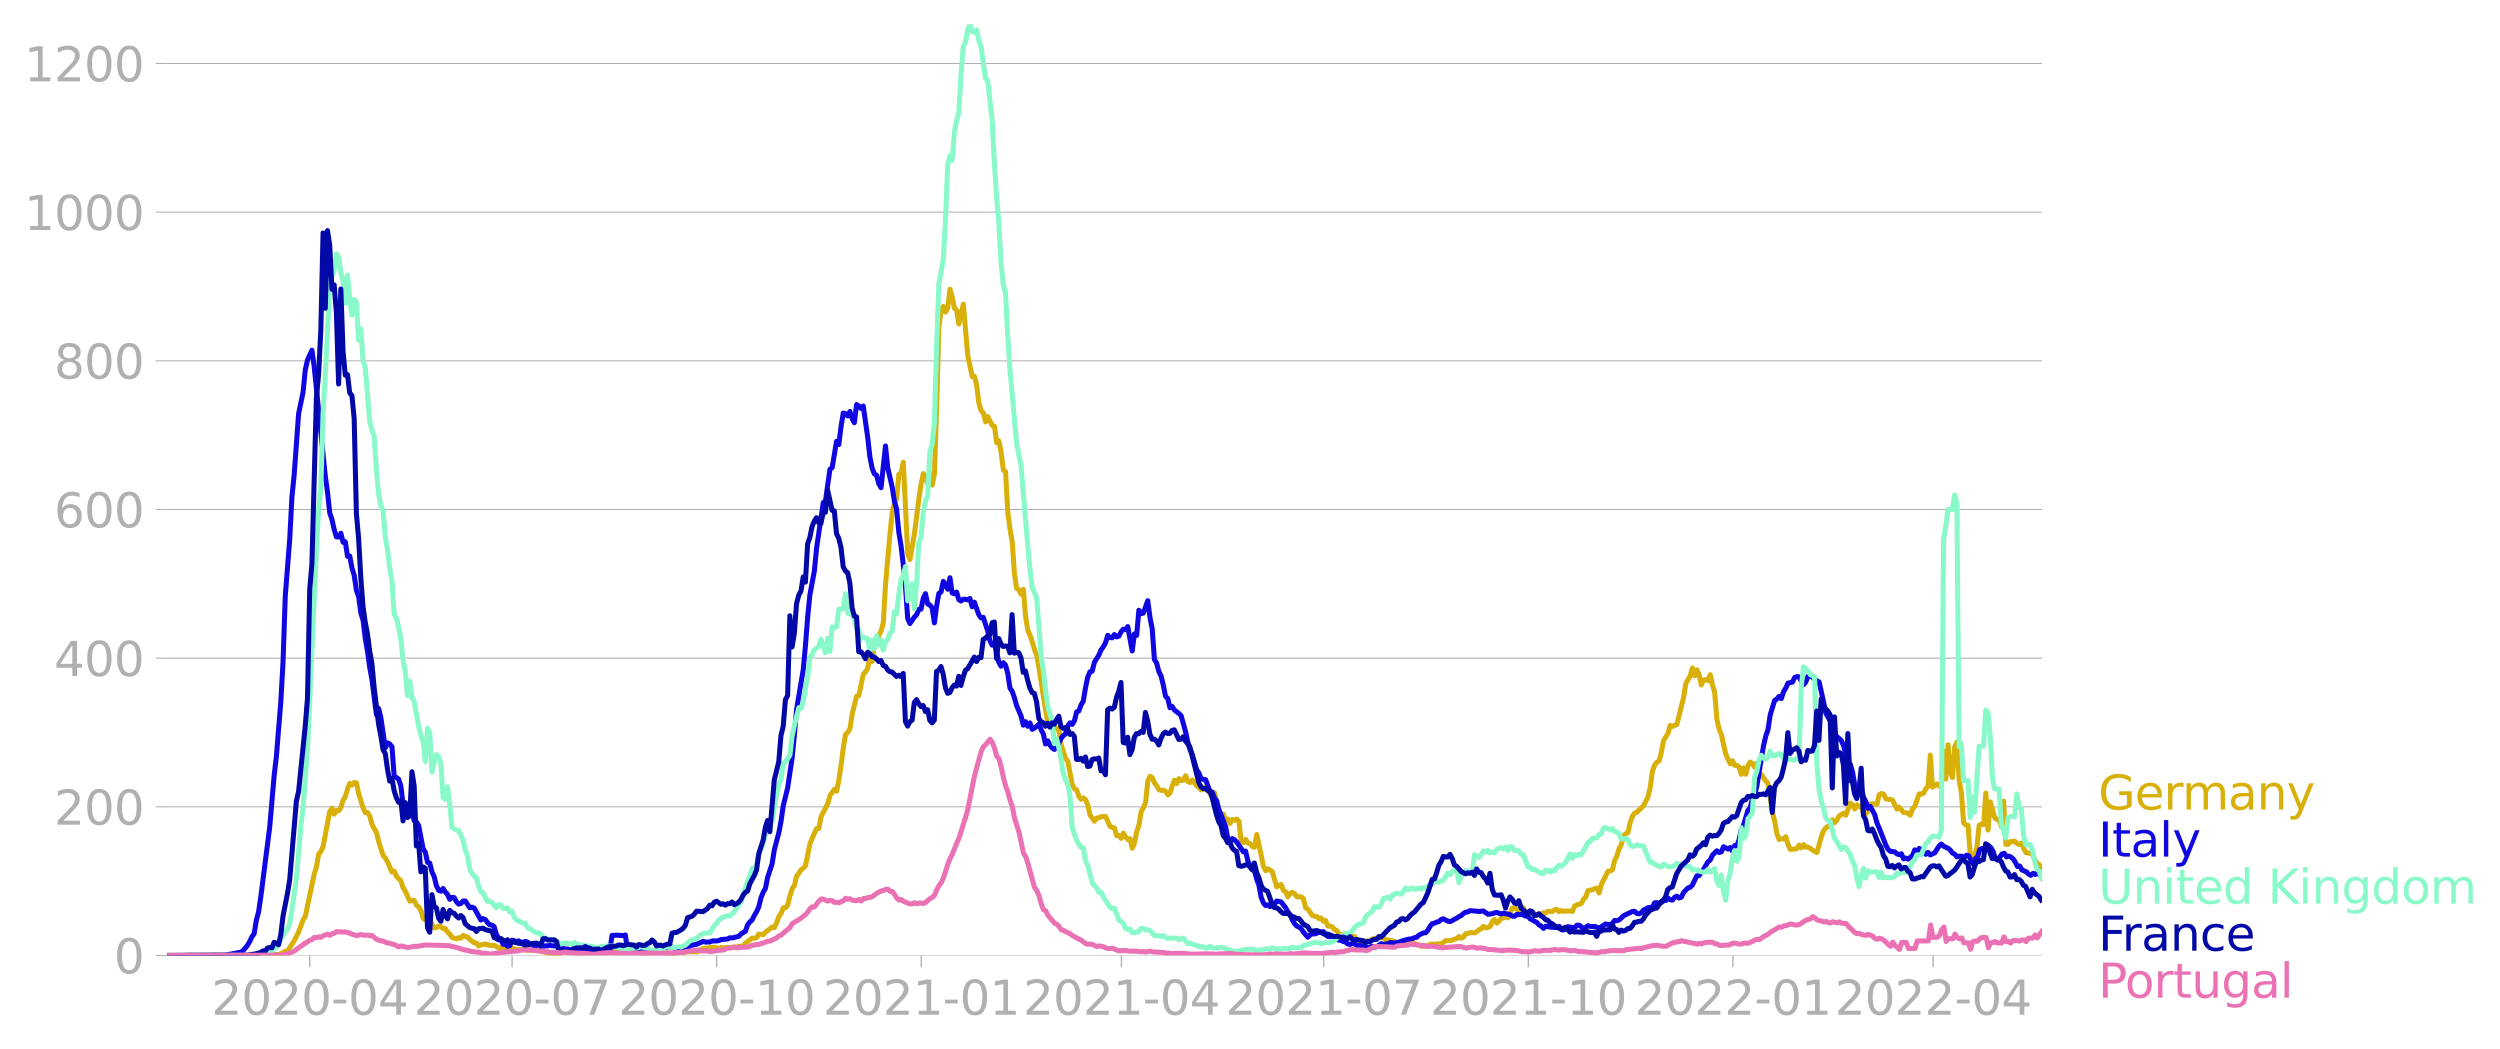 <svg xmlns:xlink="http://www.w3.org/1999/xlink" width="992.186" height="416.199" viewBox="0 0 744.14 312.149" xmlns="http://www.w3.org/2000/svg"><defs><style>*{stroke-linejoin:round;stroke-linecap:butt}</style></defs><g id="figure_1"><path d="M0 312.15h744.14V0H0v312.15z" style="fill:none" id="patch_1"/><g id="axes_1"><path d="M49.83 284.4h558V7.2h-558v277.2z" style="fill:none" id="patch_2"/><g id="matplotlib.axis_1"><g id="xtick_1"><g id="line2d_1"><defs><path id="md06e991ee9" d="M0 0v3.5" style="stroke:#b0b0b0;stroke-width:.4"/></defs><use xlink:href="#md06e991ee9" x="92.193" y="284.4" style="fill:#b0b0b0;stroke:#b0b0b0;stroke-width:.4"/></g><g style="fill:#b0b0b0" transform="matrix(.14 0 0 -.14 62.945 302.038)" id="text_1"><defs><path id="DejaVuSans-32" d="M1228 531h2203V0H469v531q359 372 979 998 621 627 780 809 303 340 423 576 121 236 121 464 0 372-261 606-261 235-680 235-297 0-627-103-329-103-704-313v638q381 153 712 231 332 78 607 78 725 0 1156-363 431-362 431-968 0-288-108-546-107-257-392-607-78-91-497-524-418-433-1181-1211z" transform="scale(.016)"/><path id="DejaVuSans-30" d="M2034 4250q-487 0-733-480-245-479-245-1442 0-959 245-1439 246-480 733-480 491 0 736 480 246 480 246 1439 0 963-246 1442-245 480-736 480zm0 500q785 0 1199-621 414-620 414-1801 0-1178-414-1799Q2819-91 2034-91q-784 0-1198 620-414 621-414 1799 0 1181 414 1801 414 621 1198 621z" transform="scale(.016)"/><path id="DejaVuSans-2d" d="M313 2009h1684v-512H313v512z" transform="scale(.016)"/><path id="DejaVuSans-34" d="M2419 4116 825 1625h1594v2491zm-166 550h794V1625h666v-525h-666V0h-628v1100H313v609l1940 2957z" transform="scale(.016)"/></defs><use xlink:href="#DejaVuSans-32"/><use xlink:href="#DejaVuSans-30" x="63.623"/><use xlink:href="#DejaVuSans-32" x="127.246"/><use xlink:href="#DejaVuSans-30" x="190.869"/><use xlink:href="#DejaVuSans-2d" x="254.492"/><use xlink:href="#DejaVuSans-30" x="290.576"/><use xlink:href="#DejaVuSans-34" x="354.199"/></g></g><g id="xtick_2"><use xlink:href="#md06e991ee9" x="152.428" y="284.4" style="fill:#b0b0b0;stroke:#b0b0b0;stroke-width:.4" id="line2d_2"/><g style="fill:#b0b0b0" transform="matrix(.14 0 0 -.14 123.18 302.038)" id="text_2"><defs><path id="DejaVuSans-37" d="M525 4666h3000v-269L1831 0h-659l1594 4134H525v532z" transform="scale(.016)"/></defs><use xlink:href="#DejaVuSans-32"/><use xlink:href="#DejaVuSans-30" x="63.623"/><use xlink:href="#DejaVuSans-32" x="127.246"/><use xlink:href="#DejaVuSans-30" x="190.869"/><use xlink:href="#DejaVuSans-2d" x="254.492"/><use xlink:href="#DejaVuSans-30" x="290.576"/><use xlink:href="#DejaVuSans-37" x="354.199"/></g></g><g id="xtick_3"><use xlink:href="#md06e991ee9" x="213.325" y="284.4" style="fill:#b0b0b0;stroke:#b0b0b0;stroke-width:.4" id="line2d_3"/><g style="fill:#b0b0b0" transform="matrix(.14 0 0 -.14 184.077 302.038)" id="text_3"><defs><path id="DejaVuSans-31" d="M794 531h1031v3560L703 3866v575l1116 225h631V531h1031V0H794v531z" transform="scale(.016)"/></defs><use xlink:href="#DejaVuSans-32"/><use xlink:href="#DejaVuSans-30" x="63.623"/><use xlink:href="#DejaVuSans-32" x="127.246"/><use xlink:href="#DejaVuSans-30" x="190.869"/><use xlink:href="#DejaVuSans-2d" x="254.492"/><use xlink:href="#DejaVuSans-31" x="290.576"/><use xlink:href="#DejaVuSans-30" x="354.199"/></g></g><g id="xtick_4"><use xlink:href="#md06e991ee9" x="274.221" y="284.4" style="fill:#b0b0b0;stroke:#b0b0b0;stroke-width:.4" id="line2d_4"/><g style="fill:#b0b0b0" transform="matrix(.14 0 0 -.14 244.973 302.038)" id="text_4"><use xlink:href="#DejaVuSans-32"/><use xlink:href="#DejaVuSans-30" x="63.623"/><use xlink:href="#DejaVuSans-32" x="127.246"/><use xlink:href="#DejaVuSans-31" x="190.869"/><use xlink:href="#DejaVuSans-2d" x="254.492"/><use xlink:href="#DejaVuSans-30" x="290.576"/><use xlink:href="#DejaVuSans-31" x="354.199"/></g></g><g id="xtick_5"><use xlink:href="#md06e991ee9" x="333.794" y="284.4" style="fill:#b0b0b0;stroke:#b0b0b0;stroke-width:.4" id="line2d_5"/><g style="fill:#b0b0b0" transform="matrix(.14 0 0 -.14 304.546 302.038)" id="text_5"><use xlink:href="#DejaVuSans-32"/><use xlink:href="#DejaVuSans-30" x="63.623"/><use xlink:href="#DejaVuSans-32" x="127.246"/><use xlink:href="#DejaVuSans-31" x="190.869"/><use xlink:href="#DejaVuSans-2d" x="254.492"/><use xlink:href="#DejaVuSans-30" x="290.576"/><use xlink:href="#DejaVuSans-34" x="354.199"/></g></g><g id="xtick_6"><use xlink:href="#md06e991ee9" x="394.029" y="284.4" style="fill:#b0b0b0;stroke:#b0b0b0;stroke-width:.4" id="line2d_6"/><g style="fill:#b0b0b0" transform="matrix(.14 0 0 -.14 364.781 302.038)" id="text_6"><use xlink:href="#DejaVuSans-32"/><use xlink:href="#DejaVuSans-30" x="63.623"/><use xlink:href="#DejaVuSans-32" x="127.246"/><use xlink:href="#DejaVuSans-31" x="190.869"/><use xlink:href="#DejaVuSans-2d" x="254.492"/><use xlink:href="#DejaVuSans-30" x="290.576"/><use xlink:href="#DejaVuSans-37" x="354.199"/></g></g><g id="xtick_7"><use xlink:href="#md06e991ee9" x="454.926" y="284.4" style="fill:#b0b0b0;stroke:#b0b0b0;stroke-width:.4" id="line2d_7"/><g style="fill:#b0b0b0" transform="matrix(.14 0 0 -.14 425.678 302.038)" id="text_7"><use xlink:href="#DejaVuSans-32"/><use xlink:href="#DejaVuSans-30" x="63.623"/><use xlink:href="#DejaVuSans-32" x="127.246"/><use xlink:href="#DejaVuSans-31" x="190.869"/><use xlink:href="#DejaVuSans-2d" x="254.492"/><use xlink:href="#DejaVuSans-31" x="290.576"/><use xlink:href="#DejaVuSans-30" x="354.199"/></g></g><g id="xtick_8"><use xlink:href="#md06e991ee9" x="515.823" y="284.4" style="fill:#b0b0b0;stroke:#b0b0b0;stroke-width:.4" id="line2d_8"/><g style="fill:#b0b0b0" transform="matrix(.14 0 0 -.14 486.575 302.038)" id="text_8"><use xlink:href="#DejaVuSans-32"/><use xlink:href="#DejaVuSans-30" x="63.623"/><use xlink:href="#DejaVuSans-32" x="127.246"/><use xlink:href="#DejaVuSans-32" x="190.869"/><use xlink:href="#DejaVuSans-2d" x="254.492"/><use xlink:href="#DejaVuSans-30" x="290.576"/><use xlink:href="#DejaVuSans-31" x="354.199"/></g></g><g id="xtick_9"><use xlink:href="#md06e991ee9" x="575.396" y="284.4" style="fill:#b0b0b0;stroke:#b0b0b0;stroke-width:.4" id="line2d_9"/><g style="fill:#b0b0b0" transform="matrix(.14 0 0 -.14 546.148 302.038)" id="text_9"><use xlink:href="#DejaVuSans-32"/><use xlink:href="#DejaVuSans-30" x="63.623"/><use xlink:href="#DejaVuSans-32" x="127.246"/><use xlink:href="#DejaVuSans-32" x="190.869"/><use xlink:href="#DejaVuSans-2d" x="254.492"/><use xlink:href="#DejaVuSans-30" x="290.576"/><use xlink:href="#DejaVuSans-34" x="354.199"/></g></g></g><g id="matplotlib.axis_2"><g id="ytick_1"><path d="M49.83 284.4h558" clip-path="url(#p003fcd912e)" style="fill:none;stroke:#b0b0b0;stroke-width:.3;stroke-linecap:square" id="line2d_10"/><g id="line2d_11"><defs><path id="m0415b16922" d="M0 0h-3.5" style="stroke:#b0b0b0;stroke-width:.3"/></defs><use xlink:href="#m0415b16922" x="49.83" y="284.4" style="fill:#b0b0b0;stroke:#b0b0b0;stroke-width:.3"/></g><use xlink:href="#DejaVuSans-30" style="fill:#b0b0b0" transform="matrix(.14 0 0 -.14 33.922 289.719)" id="text_10"/></g><g id="ytick_2"><path d="M49.83 240.15h558" clip-path="url(#p003fcd912e)" style="fill:none;stroke:#b0b0b0;stroke-width:.3;stroke-linecap:square" id="line2d_12"/><use xlink:href="#m0415b16922" x="49.83" y="240.149" style="fill:#b0b0b0;stroke:#b0b0b0;stroke-width:.3" id="line2d_13"/><g style="fill:#b0b0b0" transform="matrix(.14 0 0 -.14 16.108 245.468)" id="text_11"><use xlink:href="#DejaVuSans-32"/><use xlink:href="#DejaVuSans-30" x="63.623"/><use xlink:href="#DejaVuSans-30" x="127.246"/></g></g><g id="ytick_3"><path d="M49.83 195.898h558" clip-path="url(#p003fcd912e)" style="fill:none;stroke:#b0b0b0;stroke-width:.3;stroke-linecap:square" id="line2d_14"/><use xlink:href="#m0415b16922" x="49.83" y="195.898" style="fill:#b0b0b0;stroke:#b0b0b0;stroke-width:.3" id="line2d_15"/><g style="fill:#b0b0b0" transform="matrix(.14 0 0 -.14 16.108 201.217)" id="text_12"><use xlink:href="#DejaVuSans-34"/><use xlink:href="#DejaVuSans-30" x="63.623"/><use xlink:href="#DejaVuSans-30" x="127.246"/></g></g><g id="ytick_4"><path d="M49.83 151.647h558" clip-path="url(#p003fcd912e)" style="fill:none;stroke:#b0b0b0;stroke-width:.3;stroke-linecap:square" id="line2d_16"/><use xlink:href="#m0415b16922" x="49.83" y="151.647" style="fill:#b0b0b0;stroke:#b0b0b0;stroke-width:.3" id="line2d_17"/><g style="fill:#b0b0b0" transform="matrix(.14 0 0 -.14 16.108 156.966)" id="text_13"><defs><path id="DejaVuSans-36" d="M2113 2584q-425 0-674-291-248-290-248-796 0-503 248-796 249-292 674-292t673 292q248 293 248 796 0 506-248 796-248 291-673 291zm1253 1979v-575q-238 112-480 171-242 60-480 60-625 0-955-422-329-422-376-1275 184 272 462 417 279 145 613 145 703 0 1111-427 408-426 408-1160 0-719-425-1154Q2819-91 2113-91q-810 0-1238 620-428 621-428 1799 0 1106 525 1764t1409 658q238 0 480-47t505-140z" transform="scale(.016)"/></defs><use xlink:href="#DejaVuSans-36"/><use xlink:href="#DejaVuSans-30" x="63.623"/><use xlink:href="#DejaVuSans-30" x="127.246"/></g></g><g id="ytick_5"><path d="M49.83 107.397h558" clip-path="url(#p003fcd912e)" style="fill:none;stroke:#b0b0b0;stroke-width:.3;stroke-linecap:square" id="line2d_18"/><use xlink:href="#m0415b16922" x="49.83" y="107.397" style="fill:#b0b0b0;stroke:#b0b0b0;stroke-width:.3" id="line2d_19"/><g style="fill:#b0b0b0" transform="matrix(.14 0 0 -.14 16.108 112.715)" id="text_14"><defs><path id="DejaVuSans-38" d="M2034 2216q-450 0-708-241-257-241-257-662 0-422 257-663 258-241 708-241t709 242q260 243 260 662 0 421-258 662-257 241-711 241zm-631 268q-406 100-633 378-226 279-226 679 0 559 398 884 399 325 1092 325 697 0 1094-325t397-884q0-400-227-679-226-278-629-378 456-106 710-416 255-309 255-755 0-679-414-1042Q2806-91 2034-91q-771 0-1186 362-414 363-414 1042 0 446 256 755 257 310 713 416zm-231 997q0-362 226-565 227-203 636-203 407 0 636 203 230 203 230 565 0 363-230 566-229 203-636 203-409 0-636-203-226-203-226-566z" transform="scale(.016)"/></defs><use xlink:href="#DejaVuSans-38"/><use xlink:href="#DejaVuSans-30" x="63.623"/><use xlink:href="#DejaVuSans-30" x="127.246"/></g></g><g id="ytick_6"><path d="M49.83 63.146h558" clip-path="url(#p003fcd912e)" style="fill:none;stroke:#b0b0b0;stroke-width:.3;stroke-linecap:square" id="line2d_20"/><use xlink:href="#m0415b16922" x="49.83" y="63.146" style="fill:#b0b0b0;stroke:#b0b0b0;stroke-width:.3" id="line2d_21"/><g style="fill:#b0b0b0" transform="matrix(.14 0 0 -.14 7.2 68.465)" id="text_15"><use xlink:href="#DejaVuSans-31"/><use xlink:href="#DejaVuSans-30" x="63.623"/><use xlink:href="#DejaVuSans-30" x="127.246"/><use xlink:href="#DejaVuSans-30" x="190.869"/></g></g><g id="ytick_7"><path d="M49.83 18.895h558" clip-path="url(#p003fcd912e)" style="fill:none;stroke:#b0b0b0;stroke-width:.3;stroke-linecap:square" id="line2d_22"/><use xlink:href="#m0415b16922" x="49.83" y="18.895" style="fill:#b0b0b0;stroke:#b0b0b0;stroke-width:.3" id="line2d_23"/><g style="fill:#b0b0b0" transform="matrix(.14 0 0 -.14 7.2 24.214)" id="text_16"><use xlink:href="#DejaVuSans-31"/><use xlink:href="#DejaVuSans-32" x="63.623"/><use xlink:href="#DejaVuSans-30" x="127.246"/><use xlink:href="#DejaVuSans-30" x="190.869"/></g></g></g><path d="m49.83 284.4 28.463-.095 3.31-.221 1.323.032.662-.19 1.324-.759.662-.126 1.986-2.971 1.323-2.687 1.324-3.54.662-1.106 2.648-12.485.662-2.181.662-3.793.662-.822.662-1.422 1.985-10.494.662-.948.662 1.738.662-1.075.662.095.662-.98.662-2.18.662-1.044.662-2.244.662-1.738.662.506.661-.759.662.126.662 3.161 1.324 4.267.662 1.391h.662l.662.98.662 2.497.662 1.327.662 1.075.662 2.687 1.323 4.203.662.76.662 1.169 1.324 3.034.662-.285.662 1.518 1.324 1.39.662 2.023.662 1.075 1.323 2.908.662-.221.662.031.662 1.39.662.57.662 1.011.662 2.34.662.473.662.064.662.347.662.854.662 1.138.662-.158.661-.38.662.095.662.632.662-.031.662 1.074.662.57.662 1.01 1.324.412.662-.348.662.158.662-.822.662.348.661.126.662.759 1.324.98.662.063.662.885.662-.38h.662l.662-.252 1.324.442h1.323l1.324.759.662-.158.662.158 1.324-.158.662-.063 1.986.727h1.985l.662.126 3.972.095.662.126.662.285 1.986.379 1.323.032 1.986-.032 1.324-.38 4.633.159.662.221 1.324-.348.662-.19 1.324-.063 1.324-.41 1.986.505.661.095.662-.19.662.19 1.986.032.662-.032.662-.19.662.222 3.31-.063 1.985.474.662-.127 1.324.032.662-.253.662-.095 5.295.506 1.324-.127.662-.031.662-.253 1.324.095.662-.19h1.985l.662.063.662-.22.662-.507.662-.253 3.31-.442 1.324.442.662-.316.661.095 1.324-.095.662.032 1.324-.221.662.126.662-.284 1.324-.063.662-.854 1.985-1.517.662.032.662-.19.662-1.075 1.324.221.662-.79 1.986-1.485.662.158.662-1.454.661-1.865.662-.885.662-1.707h.662l.662-.79.662-2.813.662-2.086.662-.917.662-2.813.662-.853.662-1.075.662-.443.662-.727 1.323-6.542 1.324-3.161.662-1.39.662.03.662-3.57 1.324-2.53.662-1.327.662-2.402 1.324-1.865.661.569.662-3.319.662-4.362.662-5.247.662-3.95.662-.633.662-1.106.662-4.394 1.324-5.278.662-.19 1.323-6.353.662-.695.662-1.107.662-3.255.662 1.233.662-5.247.662-.411.662-2.086.662-1.296.662-2.434.662-11.442 1.324-14.95.661-6.512.662-2.781.662-1.201.662-7.302.662-.316.662-3.287 1.324 27.277.662 1.676 1.324-7.681 1.324-10.399.661-4.457.662-3.034 1.324 2.845.662-2.908.662 3.477.662-3.35.662-20.072.662-23.61.662-4.837.662-1.296.662 1.676.662-1.296.661-5.5.662 2.37.662 3.256.662.632.662 4.078 1.324-5.88 1.324 15.33 1.324 6.227.662-.095.662 2.719.661 5.246.662 2.276.662.632.662 2.687.662-1.58 1.324 2.655.662.221.662 4.9.662-.507.662 3.32.662 5.31.661.537.662 12.01.662 5.121.662 3.793.662 9.45.662 4.363.662.41.662 1.328.662-1.486.662 7.997.662 4.172.662 1.518.662 1.928.661 2.307.662 1.707.662 3.572 1.986 12.674.662 3.825.662-.38.662.064.662 1.801.662.127.662.822.662 4.109 1.323 4.109.662.821 1.324 6.986.662 1.2.662.38.662 1.928.662.822.662-.41.662.536.662 1.612.662 2.972.661.821.662 1.012.662-.917.662-.095.662-.379h1.324l1.324 2.94 1.324.505.662 2.213.661-.032.662.854.662-1.55.662 1.17.662.696.662-.222.662 2.845.662-1.549.662-3.318.662-2.023.662-3.983.662-1.138.662-1.549.661-6.448.662-1.39.662.41.662 1.55.662.853.662 1.17.662.22.662-.094.662.347.662 1.075.662-.569.662-2.118.662-1.675.661 1.012.662-1.486.662.6.662-.157.662-1.296.662 1.706.662.317.662-.759 1.324 1.77.662.443.662.695.662-.19.661-.537 1.324 1.96.662.537.662-.885.662 2.971 1.324 3.698.662-.316.662 1.96.662-.506.662 1.296.661-1.138.662.221.662-.347.662.663.662 5.943.662.442.662-1.011.662 1.074.662.222.662.821.662.222.662-3.793 1.323 6.132.662 3.35.662 1.296.662-.569 1.324.853 1.324 4.552.662-.506.662-.221.662 1.77.662.38.662 1.485.661-.948.662-.348.662.348.662.948 1.324.063.662.506.662 2.718.662.38 1.324 1.896.662.253.662.063.661.632.662-.158.662.948.662-.221.662 1.644.662.031.662.222.662.821.662.253.662 1.012.662.632.662-.6 1.985.157.662.632.662-.031.662.98.662.41 1.324.127.662-.253.662.285.662-.316.662-.506.661-.19 1.324-.095 1.324-.19.662.664 2.648.506.662.6 1.324-.284.661.19 1.986-.221h.662l1.324.632.662.158.662.41 1.324-.03 1.324-.538.661-.158.662.19.662-.19h1.324l1.324-.98h1.324l.662-.158 1.324-.474.662-.57.661.507.662-.38.662-.98.662-.063.662-.284 1.324.095.662-.38.662-.537.662-.316.662-.664.662.411.661-.126.662-.285.662-1.517.662-.569.662 1.106.662-.569.662-.948.662-.032.662-.41.662.379 1.324-2.908.662.032.661.316.662.094.662-.632.662.127.662 1.517.662-.253.662-.126.662.6.662.095.662.348.662-.285.662-.031.662-.411.661.031.662-.474 1.324.063.662-.505.662-.127.662.664.662-.316.662.221 1.324-.095h.662l.662.158.661-1.612.662-.347 1.324-.411.662-1.265.662-.695.662-1.865 1.324-.284.662-.316.662-.19.662 1.486.662-2.529 1.985-3.92.662-.126.662-.316.662-2.781.662-1.328.662-2.212.662-1.17.662-2.718.662-.57.662-.315.661-3.035.662-1.833.662-.916.662-.316 1.986-1.865 1.324-2.687.662-2.75.662-4.93.662-1.74.662-.916.661-.347.662-2.497.662-3.509 1.324-2.212.662-2.371.662.316 1.324-.6 1.986-7.966.662-4.172 1.323-2.307.662-2.34.662 2.34.662-1.802.662 1.486.662 3.034.662-1.517.662-.095.662.348.662-1.802.662 3.066.662 2.118.661 8.123.662 2.908.662 1.58 1.324 5.88 1.324 2.812.662-.853.662 1.328.662.031.662.506.662 2.15.661-1.897.662 1.865.662-2.655.662-.98.662.505.662 1.075.662-1.201.662 4.014.662-.695 1.324 1.991.662.695 1.323 8.661.662 2.592.662 3.666.662 1.77.662-.22.662.062.662-.663.662 2.307.662 1.454 1.324-.095.662-.158.662-1.043.661.822.662-.948.662.758h.662l.662.316.662.57 1.324.726 1.324-4.741.662-1.77.662-.822.662-.537.661.221.662-2.086.662.79.662-.727.662-1.201 1.324-.853.662.632 1.324-3.635.662.569.662 1.2.661-1.263.662.505.662-.063.662 2.244.662-.063.662-.759.662-2.054.662-.158.662.19h.662l.662-2.814.662-.41.662.252.661 1.328.662.19.662.031.662.158 1.324 2.719.662-.601 1.324 1.612.662.032.662.19.662.6.662-1.897.661-.695 1.324-3.761h.662l.662-.222.662-1.359.662-.6.662-9.356.662 9.514 1.324-.949.662.633.662-.285.661-10.114.662 8.28.662-10.177.662 8.092.662 1.643.662-9.134.662-1.423.662 11.316.662 3.856.662 8.85.662.727.662.064.662 8.913.661.41.662-.442.662-2.434.662-6.48.662-.347.662.158.662-9.387.662 11 .662-8.377 1.324 4.741.662.443.661.19.662 2.022.662-7.617.662 12.833h.662l.662-.79h.662l.662-.159.662.696.662.316.662-.443.662 1.58.662 1.265 1.985.348.662 1.801.662 1.012.662.41.662.76h0" clip-path="url(#p003fcd912e)" style="fill:none;stroke:#d8b009;stroke-width:1.5;stroke-linecap:square" id="line2d_24"/><path d="m49.83 284.4 17.21-.095 4.633-.885.662-.442 1.324-1.58.662-1.139.662-1.422.662-.885.662-4.046.662-2.497.662-4.456 2.647-20.735 1.324-15.393.662-5.595 1.324-16.34.662-11.917.662-19.534 1.324-16.91.662-12.58.662-6.574 1.323-18.238 1.324-6.353.662-6.67.662-2.97 1.324-2.908.662 4.836 3.31 32.65.661 4.742.662 6.195.662 1.96.662 2.97.662 2.213.662.063.662-1.137.662 2.686.662-.158.662 4.33.662-.063.662 3.54.661 2.15.662 4.456.662 1.928.662 4.9.662 2.117.662 5.468.662 3.825.662 4.804.662 3.604 1.324 10.43.662-1.865.661 2.719 1.324 8.976.662-1.454.662.348.662.822.662 8.85.662.284.662.506.662 2.023.662 5.5.662.38.662.03.661 1.297.662.632.662 2.528.662.316.662 1.075 1.324 6.89.662 1.075.662 3.003.662.221.662 2.655.662 1.391.662 2.718.661 1.36.662.252.662-.79.662 1.012.662.727.662 1.453.662-.568.662.063.662 1.232.662.696.662-.158.662-.759h.662l1.323 2.023.662-.19.662.285 1.986 3.54.662-.41.662.284.662.916.662.632.662.095.661.506.662 2.339.662 1.011.662.538.662 1.296.662.063.662.537.662-.158.662-1.644.662.127.662.474.662-.41.662.473.661-.063.662-.221.662.19.662.568.662.095.662.443 1.324-.222.662.411.662.064.662-.253.662.031.662-.221.661.19 1.324.063.662.126.662.316 1.324.475.662-.064.662.253 1.986.443.662-.127 1.323-.095.662-.22.662.189 1.324-.221.662.19.662-.254 1.324.443 2.647-.032.662-4.583 1.324-.063 1.986.126.662-.19.662 4.9 1.324-.095.662.032.661-.19 3.31.126.662-.126.662.221 1.324-.221.662-.474 1.985-.348.662-.253 1.324.032.662.316 3.972-.063.662-.57.662-.252 1.323-.253 1.324-.569.662-.316.662.221 1.324-.031.662-.316h1.324l.662-.095.662-.316 1.985-.158.662-.38.662.064 1.986-.474.662-.727 1.324-.79.662-1.929.661-.853.662-.569.662-1.36.662-1.074.662-1.517.662-2.655.662-1.675.662-1.138.662-3.287 1.324-4.014.662-4.173 1.323-5.025.662-3.414.662-4.615 1.324-5.436 1.324-8.819.662-6.669.662-7.807 1.986-11.821.662-7.175.661-8.566.662-6.575 1.324-7.048.662-6.796 1.986-13.56.662-.537 1.324-9.387.662-.506 1.323-7.839.662.98.662-5.342.662-4.045.662.19.662.663.662-1.328.662 2.15.662 1.2.662-5.404.662.41.662.76.661-.728 1.324 9.325.662 5.847.662 3.35.662 1.676.662.41.662 2.53.662 1.169 1.324-12.422.662 6.448 1.323 5.784.662 4.172.662 2.403.662 6.89.662 4.014.662 5.626.662 6.796.662 9.23.662 1.485 1.324-1.928.662-.695.662-1.58.661-.095.662-3.256.662-1.328.662 3.066.662.316.662.854.662 4.457.662-4.995.662-3.76.662-.443.662-3.161.662 1.043.662 1.296.661-3.414.662 4.52.662.253.662-.506.662 2.244.662.411.662-.537.662.032.662.158.662-.411.662 2.465.662-1.359 1.323 3.761.662.917.662-.158 1.324 4.077.662 2.877.662 1.327.662-.284.662 2.244.662 3.16.662 1.138.662-1.043.661.696.662 2.434.662 4.425.662.948.662 1.928.662 2.339 1.324 3.098.662 2.718.662-1.043.662 1.39.662-1.011.662 1.896.661-.347 1.324-1.138.662 1.612.662 1.233.662 3.002.662-.916.662 1.264.662.885.662.411 1.324-1.897.662-1.39.661-.854.662-.474.662-2.276.662-1.043.662.475.662-1.075.662-2.624.662-.316.662-1.801.662-1.138.662-3.983.662-3.129.662-1.58.661-.19.662-2.655 1.324-2.15.662-1.548.662-.917.662-1.17.662-2.243.662.663.662.095.662-.98.662.696.661-.222.662-1.295.662-.759.662.126.662-.916 1.324 7.238.662-5.057.662.442.662-7.49.662 1.01.662-.157 1.323-3.699.662 4.995.662 3.382.662 9.134.662 1.075.662 2.528.662 1.328.662 2.718.662 3.32.662.631.662 2.75.662-.38.662 1.075 1.323 1.012.662.632 1.324 4.773.662 3.034.662 2.308.662 1.422 1.324 4.583.662.948.662 1.77 1.323.222 1.324 3.54.662.158.662 1.801.662.79.662 2.782.662 1.454 1.324 3.414.662 3.571.662 1.17.661-1.138.662.348.662.663 1.986 2.94.662-.221.662 2.907.662 1.328 1.324 1.77.662 2.307.662 1.865.661 3.54.662 1.676.662.821.662-.22.662.536.662-.284.662-.474.662-.917 1.324.285 1.324 1.707.662 1.232.661.79.662 1.612.662 1.075.662.759.662.284.662.474.662 1.012 1.324 1.548.662-.663.662-.38.662.095.662-.221.661-.348.662.19.662-.348.662.885.662.57.662.062.662-.094.662.569 1.324.568.662.095.662.316.662.158.661.57.662.126.662-.285.662.127.662.442.662-.031 1.324.316.662.316.662.063 1.324-.38.661.254.662-.127 1.324-.916.662.19 1.324-.159.662-.348 1.324.127 1.324-.285 1.323-.442 1.324-.38 1.324-.189.662-.316.662-.095.662-.664 1.324-.632.662-.063.662-.727.662-1.201.661-.79.662-.127.662-.347.662-.127.662-.632.662-.19 1.324.696.662.126.662-.284.662-.443.662-.284.662-.474.661-.317.662-.6.662-.411.662-.063.662-.38 1.986.159.662.094 1.324-.158 1.323.98 1.324-.158.662-.253.662-.126 1.324.442.662-.252 1.986.474.662.442.662.032.661-.57 1.324.032.662.127.662.38h.662l.662.79 1.986 1.074.662.759.662.316.662.695.661-.664 1.324.285 1.986.126.662-.38.662 1.012.662.095.662-.316.662-.664 1.985.348.662-.79h.662l.662.442.662.696 1.324-.98.662.19.662.063.662-.064 1.324.538 1.985-1.265.662.19h.662l.662-.38.662-.853.662.095.662-.253.662-.537.662-.695 2.647-1.265.662-.063.662.632.662.127.662-.316.662-.822.662-.285.662-.41 1.324-.159.662-1.295.662-.032.661.158.662-.19.662-.569.662-.031.662-.727.662.474.662.126.662-.853.662-.316.662.537.662-.221.662-1.39 1.323-1.392.662-.19.662-.663 1.324-2.75.662-.063 1.324-1.833 1.324-2.276.662-.537.662-1.423 1.323-1.327.662.505.662-.158.662-1.548 1.324.695.662-.442.662 1.043.662-1.644.662.063.662-1.801.662-3.003.661-1.328 1.324-4.456.662-.759.662-2.75.662-1.106.662-2.592 1.324-8.06.662-3.92.662-2.876.662-1.896.662-4.425 1.323-4.299.662-.41.662-.79.662.663.662-2.055.662-1.074.662-1.486 1.324-.284.662-1.391.662-.253.662.095.661 1.296.662 1.011.662-.79.662-1.738.662.063.662.19.662.726 1.324.727 1.324 5.943.662 3.35 1.985 3.477.662 3.35.662.158 1.324 1.17.662 1.58.662 2.529.662 2.086.662.822.662 2.244.662 3.825.661 1.327 1.324-.284.662 2.813.662 1.2.662 2.024.662-.538 1.324 2.403.662 2.433.662 1.55 1.324 3.381.661 1.707.662 1.264.662.6 1.324.159.662.6.662.253.662-.284.662 1.517.662-.221.662.316 1.324-1.043.661-1.707.662.6.662-1.043.662.348 1.324 1.39.662-.537.662.727 1.324-.6 1.324-2.086.662-.538.661.633 1.324.632.662.537.662.885.662.316.662.79.662-.158H584l.662.348.662-.664.662.158 1.323 2.466.662-1.58.662-.538.662-2.18.662-.317.662.19.662-.443.662-.6.662.6.662 1.106.662 2.181.662.411 1.323-1.801.662-.222.662 1.075.662-.221.662.253.662.537.662 1.043.662 1.264.662-.158.662 1.17 1.324.569.661.695.662.316.662-.569.662.316.662-.663 1.324 1.517h0" clip-path="url(#p003fcd912e)" style="fill:none;stroke:#1007e1;stroke-width:1.5;stroke-linecap:square" id="line2d_25"/><path d="m49.83 284.4 27.139-.095.662-.126 1.985-.063 1.986-1.707.662-.411.662-1.106.662-1.391.662-.98.662-1.233.662-.664.662-1.675.662-4.14 1.323-9.198 1.324-15.52.662-5.594 1.324-17.542 2.648-59.139.662-12.327.662-6.1.662-22.252.661-11.315 1.324-26.804.662-2.781.662-1.739.662-4.962.662.948.662 4.71.662 2.497.662 6.606.662-8.376.662 7.048.662 4.805.661-4.647.662.822.662 11.284.662-3.287.662 9.26.662 2.213 1.324 15.962.662 2.75.662 1.517.662 10.083.662 7.27.661 3.477.662 1.549.662 7.712.662 3.856.662 5.595.662 3.761.662 9.862.662 1.17.662 2.717.662 3.509.662 6.321.662 3.288.662 7.238.661-4.299.662 4.741.662 1.328 1.324 7.396.662 2.529.662 1.865.662 6.037.662-9.862.662 1.328.662 11.663.662-2.971.662-2.181.661.569.662 2.086.662 10.083.662.569.662-3.73.662 5.31.662 6.7.662.507.662.347.662.19.662 1.233.662 1.706.662 2.845.661 1.739.662 4.014.662 1.138.662.853.662.569.662 2.37.662 1.707.662.285.662 1.485.662 1.138.662-.158.662.474 1.323 1.55.662-1.012.662.22.662.98.662.032.662-.22.662 1.263.662-.316.662 1.834.662.885.662.252 1.323.696h.662l.662 1.264.662.316 1.324.948.662.317.662.031.662.316.662.98 1.986.727 1.323-.063.662.6.662.285.662.474 1.324-.38.662.096 1.324.347.662-.537 1.324.664 2.647.316.662.632.662-.57 1.324.57h.662l.662-.537.662.158.662-.19 2.647.032.662.474 1.324.126 1.324.664.662-.474 2.647-.19 1.324-.41 1.324.347.662.031.662.411.662.222 1.986-.095 1.324-.032.661-.916 2.648.284 1.324-.284.662.158.662-.38.662-.221 1.324-1.233.662-.41.661-.064.662-.316 1.324-1.138 1.324-.474 1.324-.031 1.324-2.181.662-.6.662-1.012 1.323-.949 1.324-.316.662.032 1.324-1.233 1.986-3.003 1.986-6.163.661-1.549.662-2.18.662-.064.662-.948.662-3.098 1.324-3.319.662-2.781.662-.759.662-2.655.662-.695 1.324-7.744.661-2.876.662-1.58.662-4.805.662-.348 1.324-2.023.662-5.752.662-3.098 1.324-5.31.662.19.662-1.865.662-4.267.661-3.287.662-5.848.662-.664.662-1.548.662-.38.662-.6.662-2.118 1.324 4.046.662-4.267.662 3.856.662-7.301.662.22.661-.284.662-5.246.662.126.662-.285.662-4.393.662 5.816 1.324.284.662 1.486.662 2.655.662.506.662 2.591.661-.505.662.442.662.127.662 3.635.662-3.224.662 2.528.662-3.888.662 2.75.662-1.39.662 2.94.662-2.498.662-.506.662-2.054.661-.474.662-5.848.662.57.662-5.848.662-4.236.662-1.359.662-2.592.662 10.21.662-.57.662-4.488.662 7.365.662-7.428.662-12.327.661-1.359.662-7.428.662-3.413.662-1.58.662-13.244.662-2.023.662-6.353.662-22.6.662-18.68 1.324-7.428.662-11.6.662-16.563.661-2.75.662 1.36.662-8.25.662-3.603.662-2.308.662-11.631.662-8.123.662-1.36.662-3.634.662-1.644.662 2.213.662.252.662-.758.661 3.16.662 1.802 1.324 9.483.662.663 1.324 11.79.662 12.77.662 10.209.662 7.396.662 11.853.662 6.796.661 2.339.662 12.58.662 10.114 1.986 22.094 1.324 6.827 1.986 23.421.662 7.144.662 5.531.661 1.36.662 1.738.662 7.933.662 9.388.662 4.14.662 5.911.662 4.9 1.324 4.646.662 6.48.662-1.423.662 2.592.662 3.476.661 4.173.662 1.96.662 1.232.662 3.54.662 9.388 1.324 3.824 1.324 2.118.662.032.662 3.824.662 1.549 1.323 5.12.662.822.662.569.662 1.454.662-.063.662 1.359 1.986 3.13.662.41.662-.158 1.323 3.54.662.38.662.6.662 1.517.662.348.662-.158.662 1.106 1.324-.126.662-.253.662-.949.662.095.662.411.661-.095.662.222 1.324 1.517.662.126.662-.095.662.285.662-.316.662.569.662.347.662-.22.662.126 1.323-.064.662.506.662-.284.662-.158 1.324 1.58.662-.095.662.19.662.347.662.064.662.379 1.324.095.661.38.662-.127.662-.443.662.506.662.063 1.986-.221h.662l.662.41.662.254.662.126.661.284 1.986.064 1.324-.443 1.324-.126 1.986-.032.662.474.662-.095.661-.252.662-.032.662-.19 1.324.095.662-.442.662.19.662.347.662-.19.662.032 1.324-.19.662.127.661-.095.662-.38.662.19.662-.063.662.063.662-.063.662-.537.662-.316.662-.064 1.986-.663 1.323.19.662.157.662-.031.662-.285.662.158 1.324-.316.662-.442.662-.6.662-.443.662-.095.662-.506.662-.348.661.095 1.324-.948.662-.98.662-.6.662-.411.662-.064.662-.41.662-1.644.662-.727 1.324-1.011.661-1.296h.662l.662.158.662-.917.662-1.707 1.324-.347.662.537.662-1.17 1.324-.6.662.19.662.031.661-.79.662-1.043.662.632.662-.38.662-.22.662.41 1.324-.347.662.284.662-.442.662.316.662-.759.662-.095 1.323-1.074.662-.285.662.316.662-.442.662-.127.662-1.232.662-.885.662.442.662-.948.662-.38.662-.22.662 3.887.661-1.802.662-1.169.662-.632.662.442.662-.22.662.094.662-5.026 1.324.822.662-.822.662-1.138.662.38.661-.506.662.727.662-.285.662.253.662-1.074 1.324-.443.662.348.662-.538.662 1.044.662-1.138.662.031.662 1.107.661-.064.662.316.662.854.662.253 1.324 3.477.662.158.662.663h.662l1.986 1.138.662.063.661-1.043.662.158.662.38.662-.57.662.38.662-1.138.662-.6.662.284 1.324-1.138 1.324-2.592.662 1.328.661-1.138.662.41.662-.473.662.158.662-1.264.662-.949.662-1.517.662-.19.662-.98 1.324-.157.662-.917.662-.253.661-1.675.662-.19 1.324.727.662-.442.662.916.662.032.662.632.662 1.517 1.324-.126.662.316.661 1.549.662.474.662-.032.662-.442.662.253 1.324.126 1.986 4.836.662-.032.662.6 1.323.633.662.158.662-.758.662.19.662.442.662.126.662-.095.662-.316.662-.632.662.348.662-.19.662.759.662-.158.661.063.662.19.662.948.662-.063.662.063.662.347 1.324.348.662-.158.662-.695.662.727.662-.127.662-.853.661 3.666.662 1.391.662-3.13.662 4.837.662 2.623.662-5.879.662-2.054.662-4.583.662-2.213.662 3.16.662-.979.662-9.008.661 3.255.662-.821.662-5.09.662-.79.662-1.042.662-10.4.662-1.896.662-3.287.662-1.486.662.885.662.285.662-.537.662-1.865.661 1.327.662.095 1.324-.695.662.347.662 1.17.662-.127.662.475.662-.285.662.316.662.032.662-.253.662-.063.661-21.462.662-5.974.662.474.662.727.662 1.106 1.324.696.662 25.476.662 7.965.662 3.666.662 1.897.662 2.971.662.727.661.348 1.324 5.152.662.821 1.324 2.34.662-.696.662.158 1.324 2.055.662 1.896.662 1.233.661 4.046.662 2.339.662-3.35.662-2.024.662 2.845.662-2.15.662.38 1.986-.095.662 1.739.662-1.518.662 1.58.661-.126 1.986.095.662-.38.662-.947.662.158.662-.411h1.324l1.324-1.707.662-1.36.661-.726.662-1.423h1.324l1.324-3.35.662-.537.662-1.043.662-.6h1.324l.662.252.662-2.15.661-86.415.662-4.014.662-4.931h1.324l.662-4.362.662 2.655.662 72.35.662-.948.662 10.968h1.324l.662 11 .661-6.164.662 4.552 1.324-19.597 1.324-.032.662-10.778.662 1.011.662 6.638.662 12.611.662 3.256 1.323.032.662 10.778.662 1.422.662 2.37.662-6.005.662-.379h1.324l.662-6.7.662 3.824.662.664.662 7.965.662 2.623 1.323-.063.662 1.707.662 3.192.662 2.466.662.537.662 1.96h0" clip-path="url(#p003fcd912e)" style="fill:none;stroke:#89f9c9;stroke-width:1.5;stroke-linecap:square" id="line2d_26"/><path d="m49.83 284.4 23.83-.063 2.647-.474 1.324-.38.662-.474.662.095.661-.917.662-.158.662.095.662-1.643.662.253.662.474.662-3.003.662-5.563 1.324-6.733.662-4.045 1.985-23.39.662-2.908 1.986-19.534.662-8.25.662-32.302.662-7.744 1.324-49.213.662-7.112.662-13.15.662-28.92.661 22.41.662-23.106.662 4.33.662 13.15.662-1.328.662 8.218.662 21.272.662-28.257.662 18.553.662 7.08.662-.157.662 5.436.662.822.661 6.796.662 28.257.662 7.491.662 11.758.662 8.597.662 4.615.662 3.477.662 5.089.662 3.73.662 7.174 1.324 10.874.661 3.413.662 4.14.662 1.075.662 4.773.662 3.477.662-.79.662 3.698.662 2.054.662 1.36.662-.474.662 6.005.662-5.437.662 4.426.661-.57.662-13.053.662 4.235.662 17.858.662-.821.662 8.502.662-1.454.662.38.662 17.795.662 1.264.662-11.19.662 3.478.662.474.661 3.066.662.916.662-3.508.662 1.801.662.98.662-2.528.662.695.662.19.662.822.662.568.662-.727.662.57.662 1.896 1.323 1.106.662.221.662.095.662.854.662-.822 1.324-.158.662.442 1.324.316.662.127.661 1.896 1.324.664.662-.38.662.538.662.19.662-.348.662.759.662-.19 1.986.474.662.032.661.158.662.6.662-.379.662-.095.662-.253 1.324-.126 1.324.506.662-1.802.662-.032.662.411 1.985-.031.662.474.662 2.592 1.324.284 1.986.285.662-.822 1.324-.411 1.985-.032.662-.38.662.349.662.094.662.38 1.986-.095.662.474 1.985-1.011.662-.19 1.324-.063.662-.127.662-.284.662.031.662.19 1.324-.41 1.986.252.661.569.662-.759 1.324.285.662-.095.662-.474.662-.253.662-.822.662.57.662 1.2.662-.19.662-.031.662.253.661-.348.662-.19.662-.063.662-3.224.662-.19.662-.03 1.324-.728.662-.506.662-.885.662-2.275 1.324-.411.661-.6.662-.917 1.986.126 1.324-.948.662-.98.662.19.662-1.075.662-.285 1.324.917.661-.158.662.41.662-.442h.662l.662-.505.662.821.662-.316.662-.442.662-.822.662-1.296.662-.822.662-.379.661-2.18 1.324-2.435.662-1.612.662-4.836 1.324-4.14.662-3.825.662-1.991.662 3.35 1.324-15.424 1.323-5.374.662-7.807.662-2.718.662-7.965.662-1.233.662-23.737.662 9.26.662-3.918.662-8.914.662-2.56.662-1.233.662-4.172.662 1.517.661-11.442.662-1.833.662-3.287.662-1.58.662-1.044.662 1.549.662.158.662-3.256.662-.063.662-6.574 1.324 6.005.662.158.661 6.796.662 1.36.662 2.717.662 5.753.662 1.264.662.506.662 3.098.662 7.396.662 2.434.662.22.662 10.4h.662l.661.758.662 1.328.662-1.928.662.442.662.885.662.064.662.6.662.759.662-.316.662 1.485.662.221.662 1.107.662.505.661.127 1.324 1.296.662-.348.662.411.662-.948.662 14.318.662 1.36.662-1.328.662-.443.662-5.278.662-.854.662 1.265.661.821.662-.316.662 1.802.662-.537.662 3.192.662.695.662-.79.662-14.476.662-.38.662-1.106.662 2.308.662 3.982.662 1.675.661-.252.662-1.423.662-.79.662.316.662-2.908.662 2.718.662-2.56.662-1.991.662-.41 1.986-3.478.662 1.328.661-1.265.662.095.662-5.436.662-.348.662-.727.662-.316.662-3.54.662-.253.662 10.873.662-5.91.662 1.58.662.758.661-.126.662.063.662 1.96.662-11.379.662 11.474.662-.253.662.126.662 1.517.662 4.33.662-.442.662 2.813.662 2.308.662 1.327.661.253.662 2.465.662 4.931.662 1.012.662.316.662 1.043.662-.885.662 1.17.662-1.297.662.411.662-1.39.662-1.012.662 3.16.661.475.662-.253.662.474.662 1.58.662-.284.662.885.662 6.827.662.032.662-.348.662.854.662-1.264.662 2.844.662-.095.661-1.96.662-.22.662.063.662-.316.662 3.824.662-.158.662 1.328.662-19.344.662-.474.662.252.662-.537.662-2.971.661-1.802.662-2.592.662 17.859.662.158.662-1.707.662 5.152.662-1.422.662-3.73.662-1.106.662.031.662-.663.662.284.662-5.942.661 2.56.662 3.92.662 1.485h.662l.662.569.662 1.138.662-1.96.662-1.359.662-.506.662.411.662-.031.662-.885.662-.158 1.323 2.844.662-.063.662-.727.662 1.264.662.79.662.98 2.648 10.589.662 1.296.662.506.661-.032.662.6.662.19.662 1.897 1.324 5.247.662 2.022.662 1.075.662 3.034.662.727.662 1.36.662-.064.661 1.58.662.728.662.316.662 4.235.662.221.662-.126.662-.284.662-.064.662.664.662.854.662-2.023.662 2.75.662 1.548.661 2.276.662 1.17 1.324.727 1.324 3.824.662.98.662.063.662.443.662.727.662.505.662.032.662-.158.661.664.662.379.662.19.662.379.662.032.662.726.662.917 1.324.727.662 1.106.662.316 1.324-.22 1.323.442.662.474.662.284.662-.158 1.986.759.662-.095 1.324.316.662-.063 1.323.474.662-.6.662.695.662.284.662-.126 1.986.348.662.663.662-.505.662.126.662-.474.661-.19.662-.031.662-.822.662.126 2.648-2.75 1.324-.727.662-.98.662-.157.662-.76.661-.094.662.38.662-.411.662-.854.662-.632.662-.443 1.986-2.402.662-.41 1.324-2.845 1.323-4.078.662-.095.662-1.864.662-2.245.662-1.043.662-1.58.662.158h.662l.662-.759.662 1.202.662 1.96.662.378 1.323 1.55 1.324.695.662-.285.662.127.662-.348.662.98.662-1.928.662.98.662.126.662 1.17.662.632.661 1.296.662-2.908.662 4.74.662 1.708 1.324.094.662-.158.662 1.644.662 2.307.662-2.023.662-1.264.662.695.662 1.075.661.285.662-.949.662 2.181.662.664.662.443.662.758.662-1.043.662.253.662 1.17.662-.127.662-.41.662.663.662.38.661.726.662.158.662.727.662.316 1.324 1.075.662.221 1.324.063.662-.316 1.324 1.454.662-.253.661.253.662-.095 1.986.159.662-.38 1.324.411.662.032.662-.127.662 1.265.662-1.58.662.062.661-.474.662.095.662-.095.662.064.662-1.612.662 1.327.662.158.662.885.662-.695.662.284.662-.19.662-.537.661-.063.662-.727.662-1.075.662-.063.662-.253h.662l.662-.695.662-1.138 1.324-1.422 1.324-.57.662-.126 1.323-1.896.662-.474.662-.98.662-2.181.662-.506.662-.221 1.324-3.983 1.324-2.244 1.985-1.833.662-1.517.662.442.662-.537.662-1.644 1.324-1.011.662-.853.662.6.662-2.244.662-.6.662.284.662-.158.661.031.662-.663.662-1.012.662-1.96.662-.442.662-.095 1.324-1.517.662.158.662-.442 1.324-3.857.661-.727.662-.126.662-1.011.662.031.662-.316.662.316h.662l.662-.664.662.064.662-.19.662.284 1.324-2.149.661 7.396.662-7.522.662-1.328.662-.6.662-1.075.662-2.497.662-3.003.662-7.712.662 6.163.662-.948 1.324-.727.662 1.012.661 3.16.662-.632.662.158.662-2.908.662.253.662-.063.662-1.77.662-10.146.662 8.724.662-12.359.662 2.687.662.284.662.696.661 1.011.662 21.841.662-21.146.662 11.632.662-1.106.662.442.662 3.35.662 11.443.662-20.798.662 14.034.662.158.662 3.698.661 1.454.662-2.37.662-6.638.662 14.097.662 1.2.662 3.193.662.19.662-.6.662 1.39.662 1.77.662 1.36.662 1.01.662 2.34.661 1.01.662 2.213.662.127.662-.38.662.728.662-.57.662-.315.662 1.2.662-.379.662-.063.662 1.138.662.38.662 1.864.661.095.662-.284.662-.158.662-.348.662.095 1.986-2.845.662-.41.662-.033.662.317.662-.285 1.985 3.066.662-.158.662-.6.662-.443.662-.6.662-.822.662-1.107.662-.885.662-.379.662.822.662.316.662 4.109.661-.727.662-2.37.662-1.644.662.158.662-.443.662-.158.662-4.71.662.38.662 2.37.662 1.676.662-.38.662.443.661.253.662.537.662 1.58.662 1.202.662.316.662 1.517.662-.032.662-.695.662 1.517.662-.095.662.57.662 1.2.662.348 1.323 3.098.662-2.245.662 1.043 1.324 1.043.662 1.075h0" clip-path="url(#p003fcd912e)" style="fill:none;stroke:#0309a6;stroke-width:1.5;stroke-linecap:square" id="line2d_27"/><path d="m49.83 284.4 33.758-.095 1.986-.348 1.986-.853 3.31-2.402.661-.316.662-.538.662-.158.662-.663.662.126.662-.316.662.158.662-.442 1.323-.475.662.348.662-.474.662-.158.662-.474 1.986.126.662-.063 1.324.38.662.315.661.158.662.285 1.324-.348 1.324.253.662-.126.662.221.662-.063 1.324 1.106.662.316 1.323.253 1.324.6h.662l.662.285.662.126 1.324.696.662-.253.662.095.662.221.662.095.661-.032 1.324-.316.662.095 2.648-.474 5.295.158 1.986.095 2.648.695 1.324.411.662.19.661.031.662.285 2.648.316 1.324.316.662-.063 1.324.284 1.323-.158 1.324-.221 2.648-.285 3.31-.316.662-.19 1.323-.094.662.031.662-.158.662.285.662-.032 1.986.316.662-.19.662.317.662-.032.662.19 3.31.126 1.323-.19.662.127 1.324.095 1.324.095 1.323.031 1.324.063 2.648.253 1.324-.22 2.647-.285 6.62.284.662-.126 1.985.031 1.324-.095 4.634.127 3.31-.095 1.323.032.662-.158 1.986-.064.662-.22 3.31-.443h.661l.662.22.662.032.662-.094 1.324.253.662-.032 1.324-.253 1.985-.19 1.324-.537h.662l1.324-.316.662.221 1.986-.19h1.324l1.323-.537 1.324-.284.662.031.662-.284.662-.158 1.324-.569h.662l1.986-.98.661-.537.662-.285 2.648-2.275.662-1.107 2.648-1.675 1.324-1.075.661-.727.662-1.011.662-.537.662.031 1.324-1.77.662-.6.662.094 1.324.538.662-.221.662.094.662.538.661-.127.662.253.662-.41.662-.19.662-.79.662.284.662-.127.662.411 1.324.19.662-.38.662.443.661-.727h.662l.662-.284.662-.063.662-.222 1.324-.98 1.324-.727.662-.094.662-.38.662-.031.662.632.661.063.662.854.662 1.043.662.663.662-.22.662.536 1.324.57.662.252.662-.031.662-.348.662.316.662-.19.661-.031.662.158.662-.316 1.324-1.138.662-.38.662-.6.662-1.644.662-1.2.662-.917.662-1.391 1.324-4.11.661-1.674.662-1.296 1.324-3.319.662-1.422 1.986-6.29.662-2.37 1.986-9.989 1.985-7.238.662-1.39.662-.601 1.324-1.612.662.98.662 1.675.662 2.465.662.632.662 2.497.662 3.13.661 2.496.662 1.802.662 2.497.662 1.833.662 3.446 1.324 4.14 1.324 6.259.662 1.074.662 1.96 1.324 4.9.661 2.306.662.917.662 1.517.662 2.434.662 1.77.662.285.662 1.359 1.986 2.402.662.284.662.664.662.948.661.222 1.324.695.662.253.662.6 2.648 1.36 1.324 1.01.662.222.662-.095.661.127 1.324.632.662-.19 1.324.222.662.379.662.19h.662l.662-.127 1.324.569.661.253 1.986-.158.662.19 2.648.063 1.324.158.662-.063.662.126 1.323-.253.662.221 3.31.19.662.221.662-.063 1.324.19.662-.095 1.323.031.662-.063 1.324.127h.662l.662.158 4.633-.095.662-.032.662.095.662-.063 1.324.158.662-.158 3.971-.095.662.221 5.296.158.662-.031 1.324.095.661-.095.662.031 1.324-.158 2.648-.095 1.324.032 1.986.032.661-.19.662.126 1.324-.094 1.324-.127.662-.126 1.324.095 1.986.094h1.985l3.31-.379.662.158 1.324-.253 1.324-.063.662-.253.661-.095.662-.252.662-.032.662.126 2.648.032.662.158.662-.126 1.985-1.107 3.31.095 2.648.158.662-.41 3.31-.254.661-.284 2.648.316.662.158.662-.095 1.324.411.662-.158.661-.031 1.986.347.662.158 5.296-.41.661.063 1.324.442 1.324-.253.662-.095 1.324.348 1.324-.063 1.324.253.661.221h1.324l.662.126 1.324.095.662.095 1.986-.158 2.647.126 1.324.317.662.063.662-.063.662.158 1.324-.222.662-.19 1.324.159 1.324-.253h1.985l1.324-.285.662.158.662.032 1.324-.158 1.986.38 1.323-.096 1.324.348.662-.063 2.648.316 1.986.126 1.324-.379.661.032 1.324-.222 1.324-.158 3.31.095.662-.316 3.971-.442.662.126.662-.316 2.648-.6 1.324-.095 1.323.253 1.324.063 1.324-.727.662-.348.662-.032.662-.316.662.064.662-.316 4.633 1.011.662-.253.662.221.662-.379 1.324-.158 1.324.063.662.411.661.063.662.38.662.063 1.324-.127.662.032.662-.221.662-.348.662-.031 1.324.316.662-.064.661-.284 1.324.063 1.324-.569.662-.41.662-.19.662.094 1.324-.948 1.324-.695.662-.57 2.647-1.58.662.095.662-.41.662-.064 1.324-.506 1.324.285.662.032.662-.158 1.985-1.296 1.324-.348.662-.695.662.41.662.601 1.324.316.662.285.662-.19.662.41.661.032.662-.347 1.324.347.662-.316.662.411 1.324.095.662.853.662.57 1.324 1.327.661.284.662-.094.662.347 1.324.253.662-.348 1.324.601.662.664.662.221.662-.284.662.19.662.378 1.323 1.296.662.538.662-1.265.662 1.012 1.324 1.17.662-2.087h1.324l.662 1.802h1.985l.662-2.244h3.31l.662-4.741.662 3.666h1.324l.662-.537.662-1.77.661-.759.662 4.299.662-.822h1.324l.662-1.39.662 1.042.662.38.662-.285.662 1.486h1.324l.662 1.928.661-2.276.662-.19.662.064.662-.664.662-.443h1.324l.662 3.003.662-1.454.662-.032.662-.347.662.442h1.323l.662-1.801.662 1.454.662-.127.662.506.662-.727h1.324l.662.158.662-.316.662-.063.662.505.661-1.011h1.324l.662-.948.662.885 1.324-1.928h0" clip-path="url(#p003fcd912e)" style="fill:none;stroke:#ea71b3;stroke-width:1.5;stroke-linecap:square" id="line2d_28"/><g style="fill:#d8b009" transform="matrix(.14 0 0 -.14 624.57 240.982)" id="text_17"><defs><path id="DejaVuSans-47" d="M3809 666v1253H2778v519h1656V434q-365-259-806-392-440-133-940-133-1094 0-1712 639-617 640-617 1780 0 1144 617 1783 618 639 1712 639 456 0 867-113 411-112 758-331v-672q-350 297-744 447t-828 150q-857 0-1287-478-429-478-429-1425 0-944 429-1422 430-478 1287-478 334 0 596 58 263 58 472 180z" transform="scale(.016)"/><path id="DejaVuSans-65" d="M3597 1894v-281H953q38-594 358-905t892-311q331 0 642 81t618 244V178Q3153 47 2828-22t-659-69q-838 0-1327 487-489 488-489 1320 0 859 464 1363 464 505 1252 505 706 0 1117-455 411-454 411-1235zm-575 169q-6 471-264 752-258 282-683 282-481 0-770-272t-333-766l2050 4z" transform="scale(.016)"/><path id="DejaVuSans-72" d="M2631 2963q-97 56-211 82-114 27-251 27-488 0-749-317t-261-911V0H581v3500h578v-544q182 319 472 473 291 155 707 155 59 0 131-8 72-7 159-23l3-590z" transform="scale(.016)"/><path id="DejaVuSans-6d" d="M3328 2828q216 388 516 572t706 184q547 0 844-383 297-382 297-1088V0h-578v2094q0 503-179 746-178 244-543 244-447 0-707-297-259-296-259-809V0h-578v2094q0 506-178 748t-550 242q-441 0-701-298-259-298-259-808V0H581v3500h578v-544q197 322 472 475t653 153q382 0 649-194 267-193 395-562z" transform="scale(.016)"/><path id="DejaVuSans-61" d="M2194 1759q-697 0-966-159t-269-544q0-306 202-486 202-179 548-179 479 0 768 339t289 901v128h-572zm1147 238V0h-575v531q-197-318-491-470T1556-91q-537 0-855 302-317 302-317 808 0 590 395 890 396 300 1180 300h807v57q0 397-261 614t-733 217q-300 0-585-72-284-72-546-216v532q315 122 612 182 297 61 578 61 760 0 1135-394 375-393 375-1193z" transform="scale(.016)"/><path id="DejaVuSans-6e" d="M3513 2113V0h-575v2094q0 497-194 743-194 247-581 247-466 0-735-297-269-296-269-809V0H581v3500h578v-544q207 316 486 472 280 156 646 156 603 0 912-373 310-373 310-1098z" transform="scale(.016)"/><path id="DejaVuSans-79" d="M2059-325q-243-625-475-815-231-191-618-191H506v481h338q237 0 368 113 132 112 291 531l103 262L191 3500h609L1894 763l1094 2737h609L2059-325z" transform="scale(.016)"/></defs><use xlink:href="#DejaVuSans-47"/><use xlink:href="#DejaVuSans-65" x="77.49"/><use xlink:href="#DejaVuSans-72" x="139.014"/><use xlink:href="#DejaVuSans-6d" x="178.377"/><use xlink:href="#DejaVuSans-61" x="275.789"/><use xlink:href="#DejaVuSans-6e" x="337.068"/><use xlink:href="#DejaVuSans-79" x="400.447"/></g><g style="fill:#1007e1" transform="matrix(.14 0 0 -.14 624.57 254.982)" id="text_18"><defs><path id="DejaVuSans-49" d="M628 4666h631V0H628v4666z" transform="scale(.016)"/><path id="DejaVuSans-74" d="M1172 4494v-994h1184v-447H1172V1153q0-428 117-550t477-122h590V0h-590q-666 0-919 248-253 249-253 905v1900H172v447h422v994h578z" transform="scale(.016)"/><path id="DejaVuSans-6c" d="M603 4863h575V0H603v4863z" transform="scale(.016)"/></defs><use xlink:href="#DejaVuSans-49"/><use xlink:href="#DejaVuSans-74" x="29.492"/><use xlink:href="#DejaVuSans-61" x="68.701"/><use xlink:href="#DejaVuSans-6c" x="129.98"/><use xlink:href="#DejaVuSans-79" x="157.764"/></g><g style="fill:#89f9c9" transform="matrix(.14 0 0 -.14 624.57 268.982)" id="text_19"><defs><path id="DejaVuSans-55" d="M556 4666h635V1831q0-750 271-1080 272-329 882-329 606 0 878 329 272 330 272 1080v2835h634V1753q0-912-452-1378Q3225-91 2344-91q-885 0-1337 466-451 466-451 1378v2913z" transform="scale(.016)"/><path id="DejaVuSans-69" d="M603 3500h575V0H603v3500zm0 1363h575v-729H603v729z" transform="scale(.016)"/><path id="DejaVuSans-64" d="M2906 2969v1894h575V0h-575v525q-181-312-458-464-276-152-664-152-634 0-1033 506-398 507-398 1332t398 1331q399 506 1033 506 388 0 664-152 277-151 458-463zM947 1747q0-634 261-995t717-361q456 0 718 361 263 361 263 995t-263 995q-262 361-718 361t-717-361q-261-361-261-995z" transform="scale(.016)"/><path id="DejaVuSans-4b" d="M628 4666h631V2694l2094 1972h813L1850 2491 4331 0h-831L1259 2247V0H628v4666z" transform="scale(.016)"/><path id="DejaVuSans-67" d="M2906 1791q0 625-258 968-257 344-723 344-462 0-720-344-258-343-258-968 0-622 258-966t720-344q466 0 723 344 258 344 258 966zm575-1357q0-893-397-1329-396-436-1215-436-303 0-572 45t-522 139v559q253-137 500-202 247-66 503-66 566 0 847 295t281 892v285q-178-310-456-463T1784 0Q1141 0 747 490 353 981 353 1791q0 812 394 1302 394 491 1037 491 388 0 666-153t456-462v531h575V434z" transform="scale(.016)"/><path id="DejaVuSans-6f" d="M1959 3097q-462 0-731-361t-269-989q0-628 267-989 268-361 733-361 460 0 728 362 269 363 269 988 0 622-269 986-268 364-728 364zm0 487q750 0 1178-488 429-487 429-1349 0-859-429-1349Q2709-91 1959-91q-753 0-1180 489-426 490-426 1349 0 862 426 1349 427 488 1180 488z" transform="scale(.016)"/></defs><use xlink:href="#DejaVuSans-55"/><use xlink:href="#DejaVuSans-6e" x="73.193"/><use xlink:href="#DejaVuSans-69" x="136.572"/><use xlink:href="#DejaVuSans-74" x="164.355"/><use xlink:href="#DejaVuSans-65" x="203.564"/><use xlink:href="#DejaVuSans-64" x="265.088"/><use xlink:href="#DejaVuSans-20" x="328.564"/><use xlink:href="#DejaVuSans-4b" x="360.352"/><use xlink:href="#DejaVuSans-69" x="425.928"/><use xlink:href="#DejaVuSans-6e" x="453.711"/><use xlink:href="#DejaVuSans-67" x="517.09"/><use xlink:href="#DejaVuSans-64" x="580.566"/><use xlink:href="#DejaVuSans-6f" x="644.043"/><use xlink:href="#DejaVuSans-6d" x="705.225"/></g><g style="fill:#0309a6" transform="matrix(.14 0 0 -.14 624.57 282.982)" id="text_20"><defs><path id="DejaVuSans-46" d="M628 4666h2681v-532H1259V2759h1850v-531H1259V0H628v4666z" transform="scale(.016)"/><path id="DejaVuSans-63" d="M3122 3366v-538q-244 135-489 202t-495 67q-560 0-870-355-309-354-309-995t309-996q310-354 870-354 250 0 495 67t489 202V134Q2881 22 2623-34q-257-57-548-57-791 0-1257 497-465 497-465 1341 0 856 470 1346 471 491 1290 491 265 0 518-55 253-54 491-163z" transform="scale(.016)"/></defs><use xlink:href="#DejaVuSans-46"/><use xlink:href="#DejaVuSans-72" x="50.27"/><use xlink:href="#DejaVuSans-61" x="91.383"/><use xlink:href="#DejaVuSans-6e" x="152.662"/><use xlink:href="#DejaVuSans-63" x="216.041"/><use xlink:href="#DejaVuSans-65" x="271.021"/></g><g style="fill:#ea71b3" transform="matrix(.14 0 0 -.14 624.57 296.982)" id="text_21"><defs><path id="DejaVuSans-50" d="M1259 4147V2394h794q441 0 681 228 241 228 241 650 0 419-241 647-240 228-681 228h-794zm-631 519h1425q785 0 1186-355 402-355 402-1039 0-691-402-1044-401-353-1186-353h-794V0H628v4666z" transform="scale(.016)"/><path id="DejaVuSans-75" d="M544 1381v2119h575V1403q0-497 193-746 194-248 582-248 465 0 735 297 271 297 271 810v1984h575V0h-575v538q-209-319-486-474-276-155-642-155-603 0-916 375-312 375-312 1097zm1447 2203z" transform="scale(.016)"/></defs><use xlink:href="#DejaVuSans-50"/><use xlink:href="#DejaVuSans-6f" x="56.678"/><use xlink:href="#DejaVuSans-72" x="117.859"/><use xlink:href="#DejaVuSans-74" x="158.973"/><use xlink:href="#DejaVuSans-75" x="198.182"/><use xlink:href="#DejaVuSans-67" x="261.561"/><use xlink:href="#DejaVuSans-61" x="325.037"/><use xlink:href="#DejaVuSans-6c" x="386.316"/></g></g></g><defs><clipPath id="p003fcd912e"><path d="M49.83 7.2h558v277.2h-558z"/></clipPath></defs></svg>